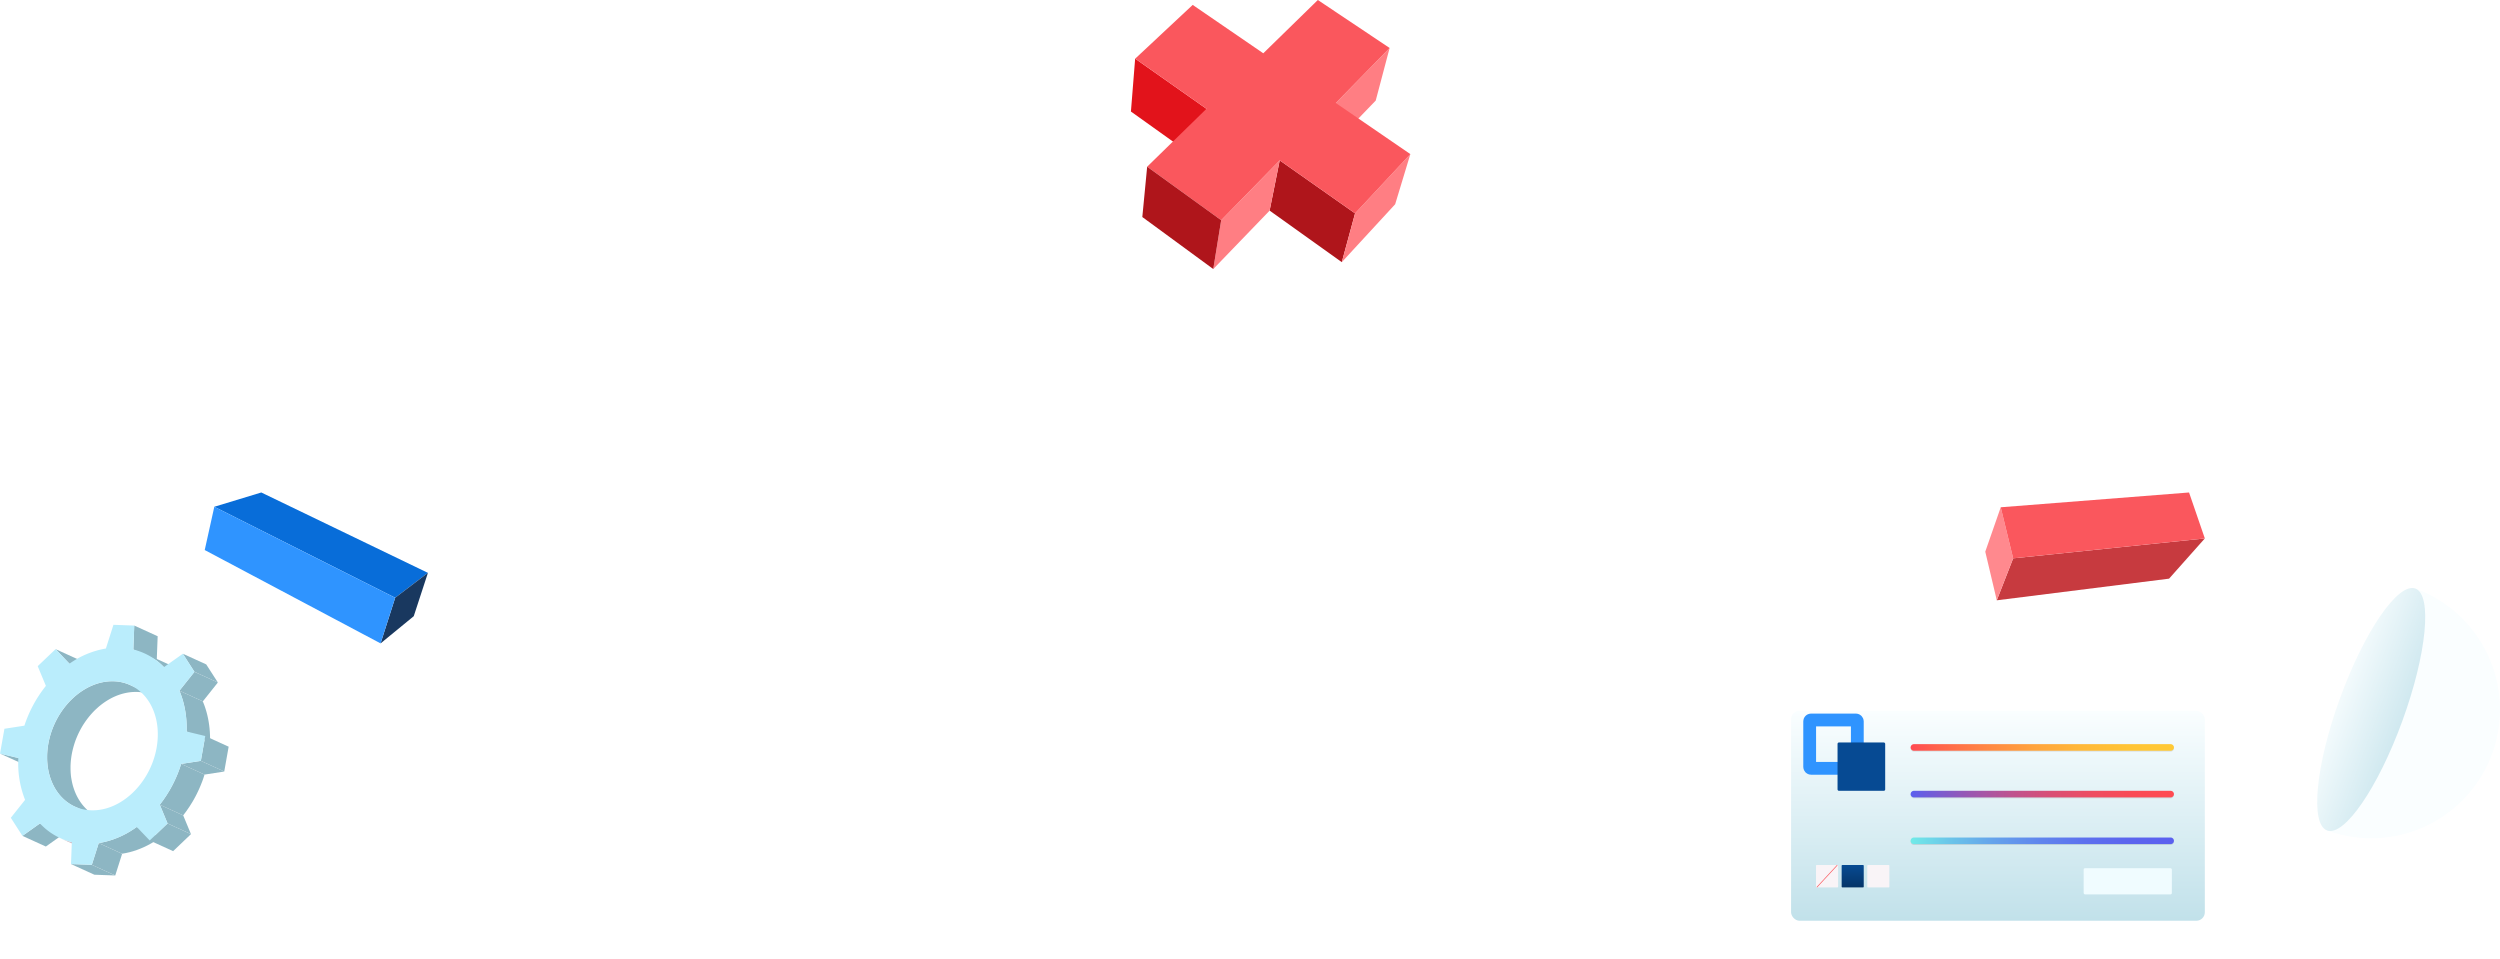 <svg xmlns="http://www.w3.org/2000/svg" xmlns:xlink="http://www.w3.org/1999/xlink" width="586.064" height="224.848" viewBox="0 0 586.064 224.848">
  <defs>
    <linearGradient id="linear-gradient" x1="0.5" y1="1" x2="0.5" gradientUnits="objectBoundingBox">
      <stop offset="0" stop-color="#c1e1ea"/>
      <stop offset="1" stop-color="#fafeff"/>
    </linearGradient>
    <filter id="Rectángulo_33148" x="410.873" y="157.627" width="114.995" height="67.221" filterUnits="userSpaceOnUse">
      <feOffset dy="3" input="SourceAlpha"/>
      <feGaussianBlur stdDeviation="3" result="blur"/>
      <feFlood flood-opacity="0.353"/>
      <feComposite operator="in" in2="blur"/>
      <feComposite in="SourceGraphic"/>
    </filter>
    <filter id="Rectángulo_33171" x="486.959" y="202.026" width="23.676" height="9.14" filterUnits="userSpaceOnUse">
      <feOffset dy="1" input="SourceAlpha"/>
      <feGaussianBlur stdDeviation="0.5" result="blur-2"/>
      <feFlood flood-opacity="0.161"/>
      <feComposite operator="in" in2="blur-2"/>
      <feComposite in="SourceGraphic"/>
    </filter>
    <linearGradient id="linear-gradient-2" x1="0.5" x2="0.5" y2="1" gradientUnits="objectBoundingBox">
      <stop offset="0" stop-color="#064a93"/>
      <stop offset="1" stop-color="#053467"/>
    </linearGradient>
    <linearGradient id="linear-gradient-3" y1="0.5" x2="1" y2="0.5" gradientUnits="objectBoundingBox">
      <stop offset="0" stop-color="#ff4b52"/>
      <stop offset="0.099" stop-color="#ff624c"/>
      <stop offset="0.282" stop-color="#ff8644"/>
      <stop offset="0.465" stop-color="#ffa33d"/>
      <stop offset="0.647" stop-color="#ffb838"/>
      <stop offset="0.826" stop-color="#ffc435"/>
      <stop offset="1" stop-color="#ffc935"/>
    </linearGradient>
    <linearGradient id="linear-gradient-4" y1="0.5" x2="1" y2="0.5" gradientUnits="objectBoundingBox">
      <stop offset="0" stop-color="#5b60ef"/>
      <stop offset="0.05" stop-color="#6a5ddf"/>
      <stop offset="0.211" stop-color="#9758b4"/>
      <stop offset="0.372" stop-color="#bc5391"/>
      <stop offset="0.533" stop-color="#d94f75"/>
      <stop offset="0.691" stop-color="#ee4d61"/>
      <stop offset="0.848" stop-color="#fa4b55"/>
      <stop offset="1" stop-color="#ff4b52"/>
    </linearGradient>
    <linearGradient id="linear-gradient-5" y1="0.5" x2="1" y2="0.5" gradientUnits="objectBoundingBox">
      <stop offset="0" stop-color="#71ebe8"/>
      <stop offset="0.143" stop-color="#6bc6e9"/>
      <stop offset="0.317" stop-color="#65a2eb"/>
      <stop offset="0.491" stop-color="#6085ed"/>
      <stop offset="0.664" stop-color="#5d70ee"/>
      <stop offset="0.835" stop-color="#5b64ee"/>
      <stop offset="1" stop-color="#5b60ef"/>
    </linearGradient>
    <linearGradient id="linear-gradient-6" x1="2.054" y1="-37.949" x2="2.712" y2="-37.21" xlink:href="#linear-gradient"/>
    <linearGradient id="linear-gradient-7" x1="0.465" y1="1.425" x2="0.488" y2="-0.197" xlink:href="#linear-gradient"/>
    <linearGradient id="linear-gradient-8" x1="0.005" y1="-0.027" x2="0.995" y2="1.027" gradientUnits="objectBoundingBox">
      <stop offset="0" stop-color="#b899a8"/>
      <stop offset="0.681" stop-color="#e8dfe3"/>
      <stop offset="1" stop-color="#fbfbfb"/>
    </linearGradient>
    <linearGradient id="linear-gradient-9" x1="-90.401" y1="-25.511" x2="-90.484" y2="-24.79" gradientUnits="objectBoundingBox">
      <stop offset="0" stop-color="#ffa0a4"/>
      <stop offset="0.144" stop-color="#ff9a9e"/>
      <stop offset="1" stop-color="#ff7e83"/>
    </linearGradient>
    <linearGradient id="linear-gradient-10" x1="-74.427" y1="-24.682" x2="-75.188" y2="-24.813" gradientUnits="objectBoundingBox">
      <stop offset="0" stop-color="#e2131b"/>
      <stop offset="0.408" stop-color="#cb131b"/>
      <stop offset="1" stop-color="#af151b"/>
    </linearGradient>
    <linearGradient id="linear-gradient-11" x1="-70.161" y1="-26.333" x2="-69.29" y2="-25.988" xlink:href="#linear-gradient-10"/>
    <linearGradient id="linear-gradient-12" x1="-88.568" y1="-25.682" x2="-88.585" y2="-24.909" xlink:href="#linear-gradient-9"/>
    <linearGradient id="linear-gradient-13" x1="-88.262" y1="-24.821" x2="-88.289" y2="-24.003" xlink:href="#linear-gradient-9"/>
    <linearGradient id="linear-gradient-14" x1="-73.408" y1="-25.183" x2="-72.273" y2="-24.906" xlink:href="#linear-gradient-10"/>
  </defs>
  <g id="Grupo_86951" data-name="Grupo 86951" transform="translate(-856.299 -104.001)">
    <g id="Grupo_86826" data-name="Grupo 86826" transform="translate(1276.172 267.627)">
      <g id="Grupo_86811" data-name="Grupo 86811" transform="translate(0 0.001)">
        <g transform="matrix(1, 0, 0, 1, -419.87, -163.63)" filter="url(#Rectángulo_33148)">
          <rect id="Rectángulo_33148-2" data-name="Rectángulo 33148" width="96.995" height="49.221" rx="1.993" transform="translate(419.87 163.63)" fill="url(#linear-gradient)"/>
        </g>
      </g>
      <g transform="matrix(1, 0, 0, 1, -419.87, -163.63)" filter="url(#Rectángulo_33171)">
        <rect id="Rectángulo_33171-2" data-name="Rectángulo 33171" width="20.676" height="6.14" rx="0.325" transform="translate(488.46 202.53)" fill="#f0fcff"/>
      </g>
      <g id="Grupo_86815" data-name="Grupo 86815" transform="translate(4.361 5.155)">
        <rect id="Rectángulo_33195" data-name="Rectángulo 33195" width="11.169" height="11.336" rx="0.325" transform="translate(0 0)" fill="none" stroke="#2f94ff" stroke-linecap="square" stroke-width="3"/>
      </g>
      <g id="Grupo_86913" data-name="Grupo 86913" transform="translate(10.894 10.429)">
        <rect id="Rectángulo_33195-2" data-name="Rectángulo 33195" width="11.169" height="11.336" rx="0.325" fill="#064a93"/>
      </g>
      <g id="Grupo_86817" data-name="Grupo 86817" transform="translate(5.849 39.153)">
        <rect id="Rectángulo_33218" data-name="Rectángulo 33218" width="5.177" height="5.254" rx="0.15" fill="#f9f4f7"/>
      </g>
      <g id="Grupo_86819" data-name="Grupo 86819" transform="translate(11.858 39.153)">
        <rect id="Rectángulo_33241" data-name="Rectángulo 33241" width="5.177" height="5.254" rx="0.15" fill="url(#linear-gradient-2)"/>
      </g>
      <g id="Grupo_86821" data-name="Grupo 86821" transform="translate(17.866 39.153)">
        <rect id="Rectángulo_33264" data-name="Rectángulo 33264" width="5.177" height="5.254" rx="0.15" fill="#f9f4f7"/>
      </g>
      <g id="Grupo_86822" data-name="Grupo 86822" transform="translate(28.034 10.824)">
        <path id="Trazado_148894" data-name="Trazado 148894" d="M1061.582,1747.65H1001.4a.771.771,0,0,1-.771-.771h0a.77.77,0,0,1,.771-.771h60.178a.771.771,0,0,1,.771.771h0A.771.771,0,0,1,1061.582,1747.65Z" transform="translate(-1000.633 -1745.9)" opacity="0.1"/>
        <path id="Trazado_148895" data-name="Trazado 148895" d="M1061.582,1747.445H1001.4a.771.771,0,0,1-.771-.771h0a.77.77,0,0,1,.771-.771h60.178a.771.771,0,0,1,.771.771h0A.771.771,0,0,1,1061.582,1747.445Z" transform="translate(-1000.633 -1745.903)" fill="url(#linear-gradient-3)"/>
      </g>
      <g id="Grupo_86823" data-name="Grupo 86823" transform="translate(28.034 21.766)">
        <path id="Trazado_148896" data-name="Trazado 148896" d="M1061.582,1758.408H1001.4a.77.77,0,0,1-.771-.771h0a.77.77,0,0,1,.771-.771h60.178a.77.77,0,0,1,.771.771h0A.77.77,0,0,1,1061.582,1758.408Z" transform="translate(-1000.633 -1756.658)" opacity="0.1"/>
        <path id="Trazado_148897" data-name="Trazado 148897" d="M1061.582,1758.2H1001.4a.77.77,0,0,1-.771-.771h0a.77.77,0,0,1,.771-.771h60.178a.771.771,0,0,1,.771.771h0A.771.771,0,0,1,1061.582,1758.2Z" transform="translate(-1000.633 -1756.661)" fill="url(#linear-gradient-4)"/>
      </g>
      <g id="Grupo_86824" data-name="Grupo 86824" transform="translate(28.034 32.709)">
        <path id="Trazado_148898" data-name="Trazado 148898" d="M1061.582,1769.167H1001.4a.771.771,0,0,1-.771-.771h0a.77.77,0,0,1,.771-.771h60.178a.771.771,0,0,1,.771.771h0A.771.771,0,0,1,1061.582,1769.167Z" transform="translate(-1000.633 -1767.417)" opacity="0.1"/>
        <path id="Trazado_148899" data-name="Trazado 148899" d="M1061.582,1768.962H1001.4a.771.771,0,0,1-.771-.771h0a.77.77,0,0,1,.771-.771h60.178a.771.771,0,0,1,.771.771h0A.771.771,0,0,1,1061.582,1768.962Z" transform="translate(-1000.633 -1767.42)" fill="url(#linear-gradient-5)"/>
      </g>
      <g id="Grupo_86825" data-name="Grupo 86825" transform="translate(5.981 39.136)">
        <rect id="Rectángulo_33265" data-name="Rectángulo 33265" width="7.06" height="0.157" transform="matrix(0.679, -0.734, 0.734, 0.679, 0, 5.18)" fill="#fa575d"/>
      </g>
    </g>
    <g id="Grupo_86907" data-name="Grupo 86907" transform="translate(1394.523 239.303)">
      <g id="Grupo_86906" data-name="Grupo 86906" transform="translate(0 0)">
        <g id="Grupo_86905" data-name="Grupo 86905" transform="translate(7.31 2.665)">
          <path id="Trazado_149192" data-name="Trazado 149192" d="M4533.535,2931.74a30.183,30.183,0,0,1-38.7,18.021l20.676-56.717A30.183,30.183,0,0,1,4533.535,2931.74Z" transform="translate(-4494.839 -2893.044)" fill="url(#linear-gradient-6)"/>
        </g>
        <path id="Trazado_149225" data-name="Trazado 149225" d="M30.184,0c16.67,0,30.184,3.483,30.184,7.78s-13.514,7.78-30.184,7.78S0,12.077,0,7.78,13.514,0,30.184,0Z" transform="translate(0 56.717) rotate(-69.971)" fill="url(#linear-gradient-7)"/>
      </g>
    </g>
    <g id="Grupo_86909" data-name="Grupo 86909" transform="translate(856.299 250.473)">
      <g id="Grupo_86908" data-name="Grupo 86908" transform="translate(0 0)">
        <path id="Trazado_149193" data-name="Trazado 149193" d="M2302.849,2707.792l-4.3-1.04,5.489,2.5,4.3,1.039Z" transform="translate(-2298.547 -2676.562)" fill="#8db6c3"/>
        <path id="Trazado_149194" data-name="Trazado 149194" d="M2355.144,2613.134l-5.489-2.5,3.256,3.411,5.489,2.5Z" transform="translate(-2336.635 -2604.933)" fill="#8db6c3"/>
        <path id="Trazado_149195" data-name="Trazado 149195" d="M2323.288,2771.027l-4.107,2.915,5.489,2.5,4.107-2.915Z" transform="translate(-2313.924 -2724.463)" fill="#8db6c3"/>
        <path id="Trazado_149196" data-name="Trazado 149196" d="M2421.462,2588.939l-.216,5.613,5.489,2.5.215-5.612Z" transform="translate(-2389.989 -2588.762)" fill="#8db6c3"/>
        <path id="Trazado_149197" data-name="Trazado 149197" d="M2347.536,2662.8c-.031-.21-.057-.421-.079-.635a.365.365,0,0,1,0-.036c-.021-.2-.037-.405-.049-.61,0-.07-.008-.141-.01-.212q-.011-.224-.017-.45c0-.081,0-.162,0-.243,0-.146,0-.294,0-.442,0-.079,0-.159.005-.24.006-.166.014-.333.024-.5,0-.061.006-.121.011-.182q.023-.341.062-.687c.015-.134.033-.269.051-.4.008-.067.016-.134.025-.2.029-.2.062-.409.1-.614.04-.229.087-.458.136-.685.02-.093.042-.185.063-.277.034-.15.071-.3.109-.449q.037-.142.074-.283.066-.242.138-.482c.019-.061.036-.122.055-.184.068-.22.14-.439.216-.656.1-.3.214-.586.332-.875.034-.086.072-.171.107-.257q.122-.287.25-.57c.043-.093.085-.186.13-.278q.125-.26.257-.516c.044-.084.086-.168.13-.251q.16-.3.33-.593c.026-.044.051-.091.077-.136q.21-.357.434-.7c.042-.064.086-.126.127-.19.11-.165.22-.328.335-.49.057-.08.115-.158.173-.238.106-.145.214-.289.325-.431.062-.08.125-.159.188-.238q.179-.222.363-.437c.06-.069.118-.139.178-.207.188-.214.38-.425.576-.627l0,0c.2-.212.416-.416.629-.616.109-.1.219-.2.331-.3l.1-.094q.239-.209.484-.408l.169-.133c.117-.093.236-.185.354-.274.067-.05.135-.1.2-.148q.155-.112.31-.219c.114-.078.229-.154.344-.228.089-.058.177-.115.266-.17.119-.073.237-.144.357-.213.1-.057.194-.115.292-.169l.122-.066c.171-.093.342-.182.515-.267l.028-.015c.181-.088.362-.17.545-.25l.127-.055c.182-.077.365-.151.549-.22l.055-.02c.172-.063.344-.121.517-.177l.124-.039c.185-.057.37-.11.557-.159l.1-.024q.25-.063.5-.114l.11-.023q.282-.055.564-.1l.124-.016c.173-.023.347-.043.52-.058l.075-.007c.191-.016.382-.026.574-.031l.133,0c.2,0,.39,0,.586,0a9.99,9.99,0,0,1,3.8.881l-5.488-2.5a9.994,9.994,0,0,0-3.8-.881c-.2-.007-.39-.007-.585,0l-.134,0c-.191.006-.383.015-.574.031l-.075.008c-.174.015-.347.035-.521.058l-.123.017c-.189.027-.377.059-.565.1l-.109.023q-.252.052-.5.115l-.1.024c-.186.049-.372.1-.557.159l-.124.04c-.173.055-.345.113-.516.177l-.055.02c-.184.068-.367.143-.55.22l-.127.055c-.183.08-.364.162-.545.25l-.028.014c-.174.085-.345.175-.516.267l-.121.066-.1.055c-.064.036-.126.076-.19.113-.12.07-.238.14-.357.213-.09.055-.177.113-.266.17-.115.075-.229.15-.343.229-.038.026-.076.049-.115.076-.066.046-.131.1-.2.143s-.135.1-.2.147c-.12.089-.238.181-.355.274-.056.045-.113.087-.168.133l-.043.034c-.148.122-.3.246-.441.374-.036.031-.07.063-.1.094-.086.076-.173.152-.258.232-.025.023-.049.049-.073.072-.213.2-.424.4-.628.615l0,0h0c-.2.2-.387.413-.575.626l-.058.063c-.041.047-.079.1-.12.144q-.184.215-.363.437c-.031.04-.066.078-.1.118s-.06.081-.091.12q-.164.213-.324.43c-.039.054-.081.1-.119.159-.019.026-.036.053-.055.079-.114.161-.224.324-.334.489-.035.053-.073.1-.107.157-.007.011-.013.022-.021.033q-.224.346-.434.7l-.011.017c-.023.04-.044.081-.067.121-.113.2-.223.391-.329.591-.013.023-.027.046-.039.07-.032.06-.06.122-.091.182-.088.17-.173.341-.257.515-.02.043-.043.085-.064.129s-.043.1-.066.151q-.129.281-.249.568c-.025.058-.052.115-.076.173-.011.028-.021.057-.032.085-.117.288-.228.579-.331.874,0,.006,0,.011-.006.017-.074.211-.143.424-.21.639-.019.061-.037.122-.055.183-.028.093-.057.186-.083.28-.019.067-.035.135-.054.2-.025.095-.051.189-.075.284-.038.149-.074.3-.109.448-.021.093-.043.185-.063.278-.008.038-.018.076-.026.114-.039.189-.077.379-.11.571s-.069.411-.1.614c-.01.068-.017.136-.026.2-.017.125-.034.252-.048.377,0,.008,0,.016,0,.024q-.038.346-.062.688c0,.061-.007.12-.01.18-.01.168-.019.336-.024.5,0,.081,0,.16-.006.24q0,.222,0,.442c0,.081,0,.162,0,.243q.005.227.017.451c0,.071.005.142.01.212q.019.306.049.606c0,.013,0,.027,0,.04.022.214.049.425.079.634.009.065.02.129.03.194q.034.217.074.432c.013.074.029.148.043.223.027.134.057.267.087.4.01.044.018.088.028.131.006.024.013.046.02.07.058.235.12.466.188.694.01.034.022.068.033.1q.092.3.2.593c.011.031.021.064.032.1s.022.055.033.083c.041.111.085.219.129.328.027.066.054.133.082.2.051.12.105.238.159.356.02.043.039.088.059.132,0,.008.009.016.012.025.031.066.066.131.1.2.043.086.086.173.131.258.035.066.072.131.108.2s.075.139.114.207c.005.009.011.016.015.025.132.226.271.445.416.658.014.022.026.045.041.066s.027.036.04.055q.2.293.423.571c.007.01.014.021.022.031s.037.042.055.065c.125.154.254.3.386.451.02.021.037.045.057.066l.031.031c.145.157.3.309.448.456l.033.033c.023.021.047.041.071.062q.193.179.393.347l.072.064c.013.011.027.02.041.031.162.131.326.257.494.377.01.006.018.013.027.02s.048.031.072.047c.144.1.291.2.44.289.027.017.052.036.079.052l.055.031c.182.109.367.213.557.31l.022.011c.125.064.253.125.382.184l5.489,2.5c-.136-.062-.271-.128-.4-.2-.19-.1-.375-.2-.557-.31l-.135-.083c-.149-.093-.3-.188-.44-.289l-.1-.068q-.252-.181-.493-.378l-.113-.094q-.2-.169-.394-.348c-.034-.032-.069-.063-.1-.1q-.231-.22-.449-.456c-.031-.032-.059-.065-.088-.1q-.2-.219-.386-.451c-.026-.031-.052-.063-.077-.095-.147-.184-.287-.375-.423-.571l-.081-.12c-.145-.214-.285-.433-.416-.659-.044-.075-.087-.152-.129-.229s-.074-.131-.11-.2c-.044-.085-.087-.171-.131-.257-.033-.066-.067-.131-.1-.2s-.047-.1-.071-.157c-.055-.118-.109-.236-.16-.356-.028-.066-.054-.132-.081-.2-.044-.108-.088-.217-.129-.327-.022-.059-.044-.119-.065-.178-.07-.195-.137-.392-.2-.592-.01-.034-.022-.068-.033-.1-.068-.228-.131-.459-.189-.693q-.024-.1-.047-.2c-.031-.132-.06-.266-.087-.4-.015-.074-.03-.148-.044-.223-.027-.142-.051-.286-.073-.431C2347.557,2662.93,2347.545,2662.865,2347.536,2662.8Z" transform="translate(-2330.845 -2626.946)" fill="#8db6c3"/>
        <path id="Trazado_149198" data-name="Trazado 149198" d="M2362.282,2788.027l-5.489-2.5a14.768,14.768,0,0,1-2.683-.92l5.489,2.5q.319.145.647.276a14.884,14.884,0,0,0,2.035.645Z" transform="translate(-2339.956 -2734.585)" fill="url(#linear-gradient-8)"/>
        <path id="Trazado_149199" data-name="Trazado 149199" d="M2432.707,2615.128l.181.105c.13.076.258.154.386.234l.167.105q.242.157.479.323l.047.032q.258.182.508.377l.145.115q.181.143.357.292l.157.134c.127.11.251.221.374.335.034.032.069.062.1.094q.246.231.484.474l5.489,2.5q-.223-.228-.453-.446l-.03-.027c-.033-.032-.069-.063-.1-.1-.123-.113-.248-.225-.373-.334l-.158-.134c-.05-.042-.1-.086-.149-.127-.069-.056-.139-.11-.208-.165l-.145-.115c-.164-.127-.33-.251-.5-.371l-.009-.006-.047-.031q-.236-.167-.479-.323l-.167-.105c-.066-.042-.131-.084-.2-.124s-.126-.073-.188-.11l-.181-.106c-.15-.084-.3-.167-.454-.247l-.108-.058-.026-.014q-.29-.148-.587-.282l-5.489-2.5q.31.141.613.3c.037.019.072.039.109.058Q2432.481,2615,2432.707,2615.128Z" transform="translate(-2397.653 -2607.832)" fill="#8db6c3"/>
        <path id="Trazado_149200" data-name="Trazado 149200" d="M2368.753,2808.577l-4.887-.177,5.488,2.5,4.887.177Z" transform="translate(-2347.227 -2752.315)" fill="#8db6c3"/>
        <path id="Trazado_149201" data-name="Trazado 149201" d="M2384.666,2789.119l-1.616,5.089,5.489,2.5,1.616-5.088Z" transform="translate(-2361.522 -2737.946)" fill="#8db6c3"/>
        <path id="Trazado_149202" data-name="Trazado 149202" d="M2472.265,2617.37l-5.488-2.5,2.725,4.24,5.489,2.5Z" transform="translate(-2423.92 -2608.09)" fill="#8db6c3"/>
        <path id="Trazado_149203" data-name="Trazado 149203" d="M2467.172,2631.519l-3.521,4.425,5.489,2.5,3.521-4.425Z" transform="translate(-2421.59 -2620.495)" fill="#8db6c3"/>
        <path id="Trazado_149204" data-name="Trazado 149204" d="M2403.8,2776.747h0l-5.488-2.5c-.132.095-.264.186-.4.278l-.209.143c-.1.067-.2.132-.3.2l-.2.132c-.106.068-.212.133-.319.2-.062.038-.125.078-.188.115-.125.076-.252.149-.378.222l-.134.079-.062.034q-.333.187-.67.361c-.061.032-.121.064-.183.094-.242.123-.485.243-.73.355l-.048.022c-.232.106-.464.207-.7.3l-.188.077c-.249.1-.5.2-.749.287l-.034.012c-.242.086-.484.166-.728.242l-.192.059c-.254.077-.509.15-.765.216l-.018,0c-.251.064-.5.121-.755.174l-.2.04c-.259.052-.518.1-.778.14l5.489,2.5c.26-.041.519-.089.778-.14l.2-.04c.252-.053.5-.11.755-.174l.018,0c.256-.065.511-.139.765-.215l.193-.059c.243-.076.486-.155.727-.242l.034-.012c.251-.089.5-.187.75-.287l.188-.078c.234-.1.468-.2.7-.3l.047-.021c.245-.113.488-.233.73-.356l.182-.094c.224-.117.448-.237.669-.362l.048-.026.016-.009.132-.077q.191-.11.38-.224l.188-.115c.106-.066.213-.132.318-.2l.2-.133c.1-.064.2-.13.3-.2l.208-.142c.052-.036.1-.071.156-.107l.24-.17Z" transform="translate(-2366.251 -2726.865)" fill="#8db6c3"/>
        <path id="Trazado_149205" data-name="Trazado 149205" d="M2470.835,2659.962q0-.27-.01-.538c0-.082-.005-.165-.008-.247q-.012-.287-.031-.573c0-.058-.006-.116-.01-.174q-.026-.367-.062-.73c-.006-.057-.013-.114-.019-.171-.021-.187-.042-.372-.066-.557-.01-.079-.021-.157-.033-.236q-.036-.256-.078-.508c-.011-.071-.023-.143-.036-.215q-.061-.351-.132-.7v0c-.048-.23-.1-.457-.153-.683-.006-.023-.011-.047-.016-.07-.016-.063-.033-.126-.049-.19-.027-.108-.055-.216-.084-.323-.024-.09-.049-.18-.075-.269-.03-.105-.06-.21-.091-.315q-.04-.134-.082-.267c-.032-.1-.065-.206-.1-.308l-.089-.264-.107-.3c-.016-.042-.03-.085-.045-.127s-.024-.06-.036-.091c-.092-.243-.186-.485-.285-.722l-5.489-2.5c.1.237.194.479.286.722.027.073.054.144.08.217.036.1.072.2.107.3s.06.176.09.264.066.2.1.308c.027.088.055.177.082.266s.061.21.092.315c.025.09.051.18.075.27.028.106.056.214.083.321.022.087.044.174.065.261.054.225.105.45.153.678l0,.008c.048.23.091.463.132.7.012.072.024.145.036.217.028.168.053.336.078.506.011.079.022.158.033.238.024.184.046.369.066.554.007.059.013.116.02.174.024.242.045.485.063.73,0,.058.006.115.01.174q.018.285.03.573c0,.082.006.164.008.247.006.179.009.358.011.538,0,.077,0,.154,0,.231,0,.253,0,.507-.01.762l5.489,2.5c.008-.256.01-.509.01-.762C2470.837,2660.115,2470.836,2660.039,2470.835,2659.962Z" transform="translate(-2421.591 -2633.44)" fill="#8db6c3"/>
        <path id="Trazado_149206" data-name="Trazado 149206" d="M2455.539,2720.34c.053-.143.106-.287.157-.431.015-.042.031-.083.045-.125s.024-.075.037-.112c.105-.306.208-.613.3-.924l-5.489-2.5c-.1.31-.2.617-.3.923l-.083.237c-.052.145-.1.287-.157.431-.034.09-.067.181-.1.271-.059.154-.12.306-.181.458-.032.078-.062.156-.094.233-.059.144-.121.287-.182.429-.033.076-.063.152-.1.226q-.127.288-.26.573l-.033.073c-.1.209-.2.417-.3.624-.029.058-.059.115-.089.173-.075.147-.15.295-.226.441-.051.1-.1.19-.155.286s-.112.209-.169.313-.107.187-.16.281-.117.206-.177.308l-.029.049q-.33.559-.681,1.1l-.026.039q-.354.543-.728,1.066l-.032.043q-.364.506-.745.992h0l5.489,2.5q.381-.486.745-.992l.023-.031.009-.012q.374-.523.728-1.066l.02-.028.006-.011q.352-.54.681-1.1l.018-.03.01-.018c.061-.1.12-.211.18-.316s.1-.181.156-.273.116-.214.175-.322c.047-.087.1-.174.142-.261l.007-.015c.078-.147.153-.3.228-.445.029-.057.058-.113.086-.17.1-.206.2-.415.3-.624v0l.03-.064q.134-.288.263-.579c.032-.074.063-.148.094-.222.062-.144.125-.288.185-.434l.019-.046c.025-.061.048-.123.073-.185.061-.153.122-.306.181-.46C2455.472,2720.521,2455.505,2720.43,2455.539,2720.34Z" transform="translate(-2408.126 -2683.642)" fill="#8db6c3"/>
        <path id="Trazado_149207" data-name="Trazado 149207" d="M2451.073,2756.311l-5.489-2.5,1.82,4.387,5.489,2.5Z" transform="translate(-2408.126 -2711.635)" fill="#8db6c3"/>
        <path id="Trazado_149208" data-name="Trazado 149208" d="M2440.488,2771.038l-4.185,3.993,5.489,2.5,4.185-3.992Z" transform="translate(-2401.209 -2724.471)" fill="#8db6c3"/>
        <path id="Trazado_149209" data-name="Trazado 149209" d="M2469.863,2713.437l-4.614.718,5.489,2.5,4.614-.717Z" transform="translate(-2422.781 -2681.544)" fill="#8db6c3"/>
        <path id="Trazado_149210" data-name="Trazado 149210" d="M2484.392,2690.585l-1.032,5.822,5.488,2.5,1.033-5.822Z" transform="translate(-2436.279 -2664.514)" fill="#8db6c3"/>
        <path id="Trazado_149211" data-name="Trazado 149211" d="M2342.3,2613.262a22.925,22.925,0,0,0-1.688-9.568l3.521-4.425-2.725-4.24-4.417,3.134a14.925,14.925,0,0,0-7.182-4.128l.216-5.613-4.887-.177-1.765,5.556a20.678,20.678,0,0,0-8.545,3.559l-3.256-3.41-4.186,3.99,1.918,4.622a29.686,29.686,0,0,0-5.039,9.326l-4.681.726-1.033,5.822,4.3,1.039a23.173,23.173,0,0,0,1.574,9.807l-3.345,4.2,2.726,4.242,4.108-2.916a14.967,14.967,0,0,0,7.474,4.381l-.2,5.14,4.887.177,1.617-5.089a20.8,20.8,0,0,0,8.92-3.788l3.029,3.175,4.185-3.993-1.82-4.387a29.76,29.76,0,0,0,5.01-9.569l4.613-.717,1.032-5.822Zm-7.037,3.8c-1.481,8.354-8.367,14.92-15.379,14.665s-11.493-7.23-10.011-15.583,8.367-14.917,15.376-14.664S2336.74,2608.711,2335.258,2617.062Z" transform="translate(-2298.546 -2588.245)" fill="#baedfc"/>
      </g>
    </g>
    <g id="Grupo_86804" data-name="Grupo 86804" transform="translate(1321.691 219.451)">
      <path id="Trazado_148869" data-name="Trazado 148869" d="M1042.1,1908.708l-8.385,9.43-40.39,5.075,3.841-9.84Z" transform="translate(-990.622 -1897.936)" fill="#c73a3f"/>
      <path id="Trazado_148870" data-name="Trazado 148870" d="M994.3,1901.526l2.914,11.969-3.841,9.84-2.7-11.4Z" transform="translate(-990.668 -1898.059)" fill="#ff898e"/>
      <path id="Trazado_148871" data-name="Trazado 148871" d="M1038.384,1898.117l3.7,10.772-44.934,4.664-2.914-11.968Z" transform="translate(-990.607 -1898.117)" fill="#fa575d"/>
    </g>
    <g id="Grupo_86806" data-name="Grupo 86806" transform="translate(904.293 219.451)">
      <path id="Trazado_148879" data-name="Trazado 148879" d="M1023.485,1687.12l11.012-3.35,39.063,18.845-7.671,5.831Z" transform="translate(-1021.239 -1683.771)" fill="#086dd9"/>
      <path id="Trazado_148880" data-name="Trazado 148880" d="M1061.807,1718.831l3.427-10.7,7.671-5.831-3.322,10.158Z" transform="translate(-1020.584 -1683.455)" fill="#19385f"/>
      <path id="Trazado_148881" data-name="Trazado 148881" d="M1021.276,1697.208l2.246-10.143,42.4,21.327-3.427,10.7Z" transform="translate(-1021.277 -1683.715)" fill="#2f94ff"/>
    </g>
    <g id="Grupo_86805" data-name="Grupo 86805" transform="translate(1121.42 104)">
      <path id="Trazado_148872" data-name="Trazado 148872" d="M887.248,1643.661l12.188-12.639,3.26-12.325-12.616,12.9Z" transform="translate(-842.053 -1607.446)" fill="url(#linear-gradient-9)"/>
      <path id="Trazado_148873" data-name="Trazado 148873" d="M860.512,1632.911,843.8,1621.155l-.99,12.395,16.039,11.457Z" transform="translate(-842.813 -1607.404)" fill="url(#linear-gradient-10)"/>
      <path id="Trazado_148874" data-name="Trazado 148874" d="M874.777,1656.374l16.918,12.087,3.113-11.437L877.142,1644.6Z" transform="translate(-842.267 -1607.003)" fill="url(#linear-gradient-11)"/>
      <path id="Trazado_148875" data-name="Trazado 148875" d="M891.411,1668.485l12.512-13.575,3.562-11.755-12.961,13.893Z" transform="translate(-841.982 -1607.028)" fill="url(#linear-gradient-12)"/>
      <path id="Trazado_148876" data-name="Trazado 148876" d="M877.364,1644.6l-13.721,14.029-1.858,11.451,13.214-13.7Z" transform="translate(-842.489 -1607.003)" fill="url(#linear-gradient-13)"/>
      <path id="Trazado_148877" data-name="Trazado 148877" d="M873.821,1620.127l12.79-12.491,16.828,11.25-12.616,12.9,17.476,11.98-12.961,13.893-17.667-12.428-13.721,14.029L846.6,1646.713l13.9-13.571-16.709-11.755,13.485-12.6Z" transform="translate(-842.796 -1607.635)" fill="#fa575d"/>
      <path id="Trazado_148878" data-name="Trazado 148878" d="M845.436,1657.858l16.629,12.193,1.858-11.451-17.351-12.543Z" transform="translate(-842.768 -1606.978)" fill="url(#linear-gradient-14)"/>
    </g>
  </g>
</svg>
